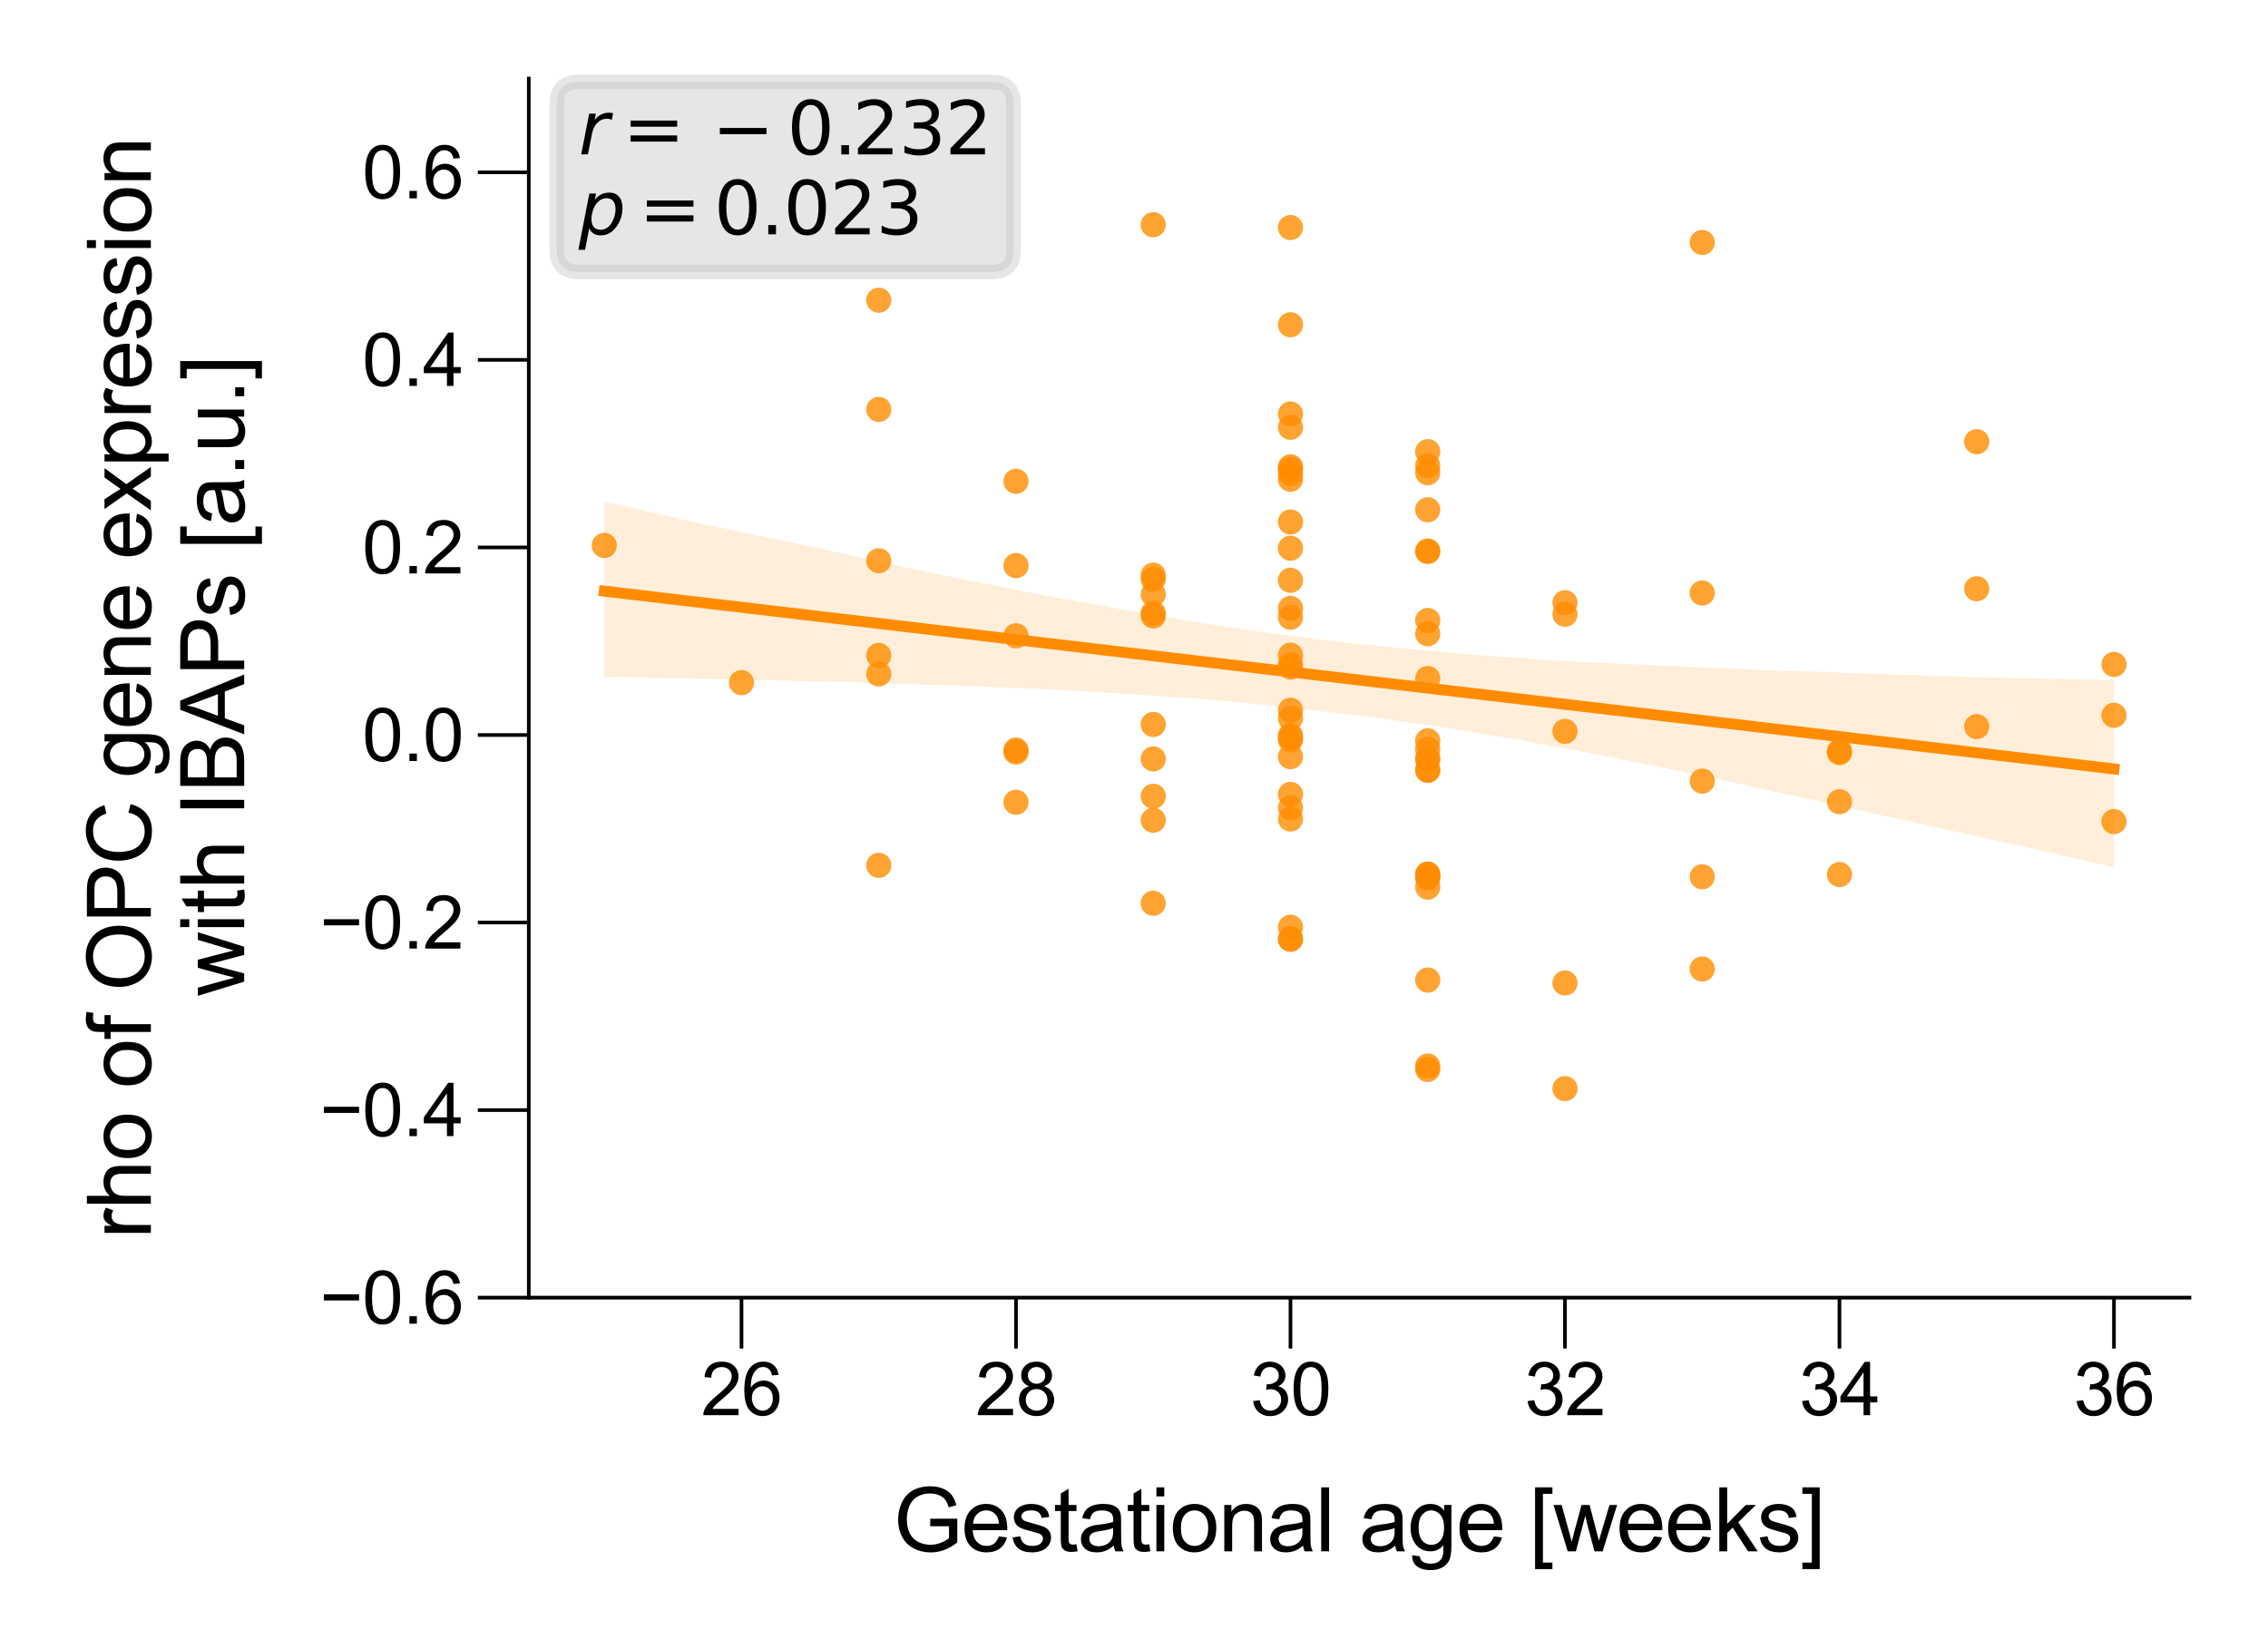 <?xml version="1.0" encoding="utf-8" standalone="no"?>
<!DOCTYPE svg PUBLIC "-//W3C//DTD SVG 1.1//EN"
  "http://www.w3.org/Graphics/SVG/1.1/DTD/svg11.dtd">
<svg xmlns:xlink="http://www.w3.org/1999/xlink" width="155.906pt" height="113.386pt" viewBox="0 0 155.906 113.386" xmlns="http://www.w3.org/2000/svg" version="1.1">
 <defs>
  <style type="text/css">*{stroke-linejoin: round; stroke-linecap: butt}</style>
 </defs>
 <g id="figure_1">
  <g id="patch_1">
   <path d="M 0 113.386 
L 155.906 113.386 
L 155.906 0 
L 0 0 
z
" style="fill: #ffffff"/>
  </g>
  <g id="axes_1">
   <g id="patch_2">
    <path d="M 36.349 89.218 
L 150.506 89.218 
L 150.506 5.4 
L 36.349 5.4 
z
" style="fill: #ffffff"/>
   </g>
   <g id="PathCollection_1">
    <defs>
     <path id="C0_0_22fd7b03ac" d="M 0 0.866 
C 0.23 0.866 0.45 0.775 0.612 0.612 
C 0.775 0.45 0.866 0.23 0.866 -0 
C 0.866 -0.23 0.775 -0.45 0.612 -0.612 
C 0.45 -0.775 0.23 -0.866 0 -0.866 
C -0.23 -0.866 -0.45 -0.775 -0.612 -0.612 
C -0.775 -0.45 -0.866 -0.23 -0.866 0 
C -0.866 0.23 -0.775 0.45 -0.612 0.612 
C -0.45 0.775 -0.23 0.866 0 0.866 
z
"/>
    </defs>
    <g clip-path="url(#p62286d01e5)">
     <use xlink:href="#C0_0_22fd7b03ac" x="88.71" y="50.72" style="fill: #ff8c00; fill-opacity: 0.8"/>
    </g>
    <g clip-path="url(#p62286d01e5)">
     <use xlink:href="#C0_0_22fd7b03ac" x="98.144" y="50.932" style="fill: #ff8c00; fill-opacity: 0.8"/>
    </g>
    <g clip-path="url(#p62286d01e5)">
     <use xlink:href="#C0_0_22fd7b03ac" x="98.144" y="73.528" style="fill: #ff8c00; fill-opacity: 0.8"/>
    </g>
    <g clip-path="url(#p62286d01e5)">
     <use xlink:href="#C0_0_22fd7b03ac" x="69.841" y="43.713" style="fill: #ff8c00; fill-opacity: 0.8"/>
    </g>
    <g clip-path="url(#p62286d01e5)">
     <use xlink:href="#C0_0_22fd7b03ac" x="98.144" y="37.913" style="fill: #ff8c00; fill-opacity: 0.8"/>
    </g>
    <g clip-path="url(#p62286d01e5)">
     <use xlink:href="#C0_0_22fd7b03ac" x="135.882" y="40.478" style="fill: #ff8c00; fill-opacity: 0.8"/>
    </g>
    <g clip-path="url(#p62286d01e5)">
     <use xlink:href="#C0_0_22fd7b03ac" x="98.144" y="52.951" style="fill: #ff8c00; fill-opacity: 0.8"/>
    </g>
    <g clip-path="url(#p62286d01e5)">
     <use xlink:href="#C0_0_22fd7b03ac" x="60.407" y="38.553" style="fill: #ff8c00; fill-opacity: 0.8"/>
    </g>
    <g clip-path="url(#p62286d01e5)">
     <use xlink:href="#C0_0_22fd7b03ac" x="88.71" y="42.438" style="fill: #ff8c00; fill-opacity: 0.8"/>
    </g>
    <g clip-path="url(#p62286d01e5)">
     <use xlink:href="#C0_0_22fd7b03ac" x="117.013" y="40.774" style="fill: #ff8c00; fill-opacity: 0.8"/>
    </g>
    <g clip-path="url(#p62286d01e5)">
     <use xlink:href="#C0_0_22fd7b03ac" x="50.972" y="46.934" style="fill: #ff8c00; fill-opacity: 0.8"/>
    </g>
    <g clip-path="url(#p62286d01e5)">
     <use xlink:href="#C0_0_22fd7b03ac" x="88.71" y="37.691" style="fill: #ff8c00; fill-opacity: 0.8"/>
    </g>
    <g clip-path="url(#p62286d01e5)">
     <use xlink:href="#C0_0_22fd7b03ac" x="88.71" y="55.541" style="fill: #ff8c00; fill-opacity: 0.8"/>
    </g>
    <g clip-path="url(#p62286d01e5)">
     <use xlink:href="#C0_0_22fd7b03ac" x="88.71" y="45.048" style="fill: #ff8c00; fill-opacity: 0.8"/>
    </g>
    <g clip-path="url(#p62286d01e5)">
     <use xlink:href="#C0_0_22fd7b03ac" x="79.276" y="42.354" style="fill: #ff8c00; fill-opacity: 0.8"/>
    </g>
    <g clip-path="url(#p62286d01e5)">
     <use xlink:href="#C0_0_22fd7b03ac" x="98.144" y="52.153" style="fill: #ff8c00; fill-opacity: 0.8"/>
    </g>
    <g clip-path="url(#p62286d01e5)">
     <use xlink:href="#C0_0_22fd7b03ac" x="79.276" y="62.104" style="fill: #ff8c00; fill-opacity: 0.8"/>
    </g>
    <g clip-path="url(#p62286d01e5)">
     <use xlink:href="#C0_0_22fd7b03ac" x="79.276" y="40.867" style="fill: #ff8c00; fill-opacity: 0.8"/>
    </g>
    <g clip-path="url(#p62286d01e5)">
     <use xlink:href="#C0_0_22fd7b03ac" x="88.71" y="28.464" style="fill: #ff8c00; fill-opacity: 0.8"/>
    </g>
    <g clip-path="url(#p62286d01e5)">
     <use xlink:href="#C0_0_22fd7b03ac" x="79.276" y="39.543" style="fill: #ff8c00; fill-opacity: 0.8"/>
    </g>
    <g clip-path="url(#p62286d01e5)">
     <use xlink:href="#C0_0_22fd7b03ac" x="60.407" y="45.062" style="fill: #ff8c00; fill-opacity: 0.8"/>
    </g>
    <g clip-path="url(#p62286d01e5)">
     <use xlink:href="#C0_0_22fd7b03ac" x="69.841" y="33.092" style="fill: #ff8c00; fill-opacity: 0.8"/>
    </g>
    <g clip-path="url(#p62286d01e5)">
     <use xlink:href="#C0_0_22fd7b03ac" x="98.144" y="60.09" style="fill: #ff8c00; fill-opacity: 0.8"/>
    </g>
    <g clip-path="url(#p62286d01e5)">
     <use xlink:href="#C0_0_22fd7b03ac" x="98.144" y="67.383" style="fill: #ff8c00; fill-opacity: 0.8"/>
    </g>
    <g clip-path="url(#p62286d01e5)">
     <use xlink:href="#C0_0_22fd7b03ac" x="41.538" y="37.499" style="fill: #ff8c00; fill-opacity: 0.8"/>
    </g>
    <g clip-path="url(#p62286d01e5)">
     <use xlink:href="#C0_0_22fd7b03ac" x="88.71" y="32.255" style="fill: #ff8c00; fill-opacity: 0.8"/>
    </g>
    <g clip-path="url(#p62286d01e5)">
     <use xlink:href="#C0_0_22fd7b03ac" x="88.71" y="41.827" style="fill: #ff8c00; fill-opacity: 0.8"/>
    </g>
    <g clip-path="url(#p62286d01e5)">
     <use xlink:href="#C0_0_22fd7b03ac" x="117.013" y="60.282" style="fill: #ff8c00; fill-opacity: 0.8"/>
    </g>
    <g clip-path="url(#p62286d01e5)">
     <use xlink:href="#C0_0_22fd7b03ac" x="88.71" y="45.865" style="fill: #ff8c00; fill-opacity: 0.8"/>
    </g>
    <g clip-path="url(#p62286d01e5)">
     <use xlink:href="#C0_0_22fd7b03ac" x="88.71" y="15.642" style="fill: #ff8c00; fill-opacity: 0.8"/>
    </g>
    <g clip-path="url(#p62286d01e5)">
     <use xlink:href="#C0_0_22fd7b03ac" x="88.71" y="64.586" style="fill: #ff8c00; fill-opacity: 0.8"/>
    </g>
    <g clip-path="url(#p62286d01e5)">
     <use xlink:href="#C0_0_22fd7b03ac" x="88.71" y="63.749" style="fill: #ff8c00; fill-opacity: 0.8"/>
    </g>
    <g clip-path="url(#p62286d01e5)">
     <use xlink:href="#C0_0_22fd7b03ac" x="145.317" y="45.683" style="fill: #ff8c00; fill-opacity: 0.8"/>
    </g>
    <g clip-path="url(#p62286d01e5)">
     <use xlink:href="#C0_0_22fd7b03ac" x="126.448" y="51.651" style="fill: #ff8c00; fill-opacity: 0.8"/>
    </g>
    <g clip-path="url(#p62286d01e5)">
     <use xlink:href="#C0_0_22fd7b03ac" x="98.144" y="43.575" style="fill: #ff8c00; fill-opacity: 0.8"/>
    </g>
    <g clip-path="url(#p62286d01e5)">
     <use xlink:href="#C0_0_22fd7b03ac" x="88.71" y="56.309" style="fill: #ff8c00; fill-opacity: 0.8"/>
    </g>
    <g clip-path="url(#p62286d01e5)">
     <use xlink:href="#C0_0_22fd7b03ac" x="69.841" y="38.888" style="fill: #ff8c00; fill-opacity: 0.8"/>
    </g>
    <g clip-path="url(#p62286d01e5)">
     <use xlink:href="#C0_0_22fd7b03ac" x="126.448" y="60.13" style="fill: #ff8c00; fill-opacity: 0.8"/>
    </g>
    <g clip-path="url(#p62286d01e5)">
     <use xlink:href="#C0_0_22fd7b03ac" x="79.276" y="42.147" style="fill: #ff8c00; fill-opacity: 0.8"/>
    </g>
    <g clip-path="url(#p62286d01e5)">
     <use xlink:href="#C0_0_22fd7b03ac" x="69.841" y="51.71" style="fill: #ff8c00; fill-opacity: 0.8"/>
    </g>
    <g clip-path="url(#p62286d01e5)">
     <use xlink:href="#C0_0_22fd7b03ac" x="60.407" y="59.495" style="fill: #ff8c00; fill-opacity: 0.8"/>
    </g>
    <g clip-path="url(#p62286d01e5)">
     <use xlink:href="#C0_0_22fd7b03ac" x="98.144" y="35.047" style="fill: #ff8c00; fill-opacity: 0.8"/>
    </g>
    <g clip-path="url(#p62286d01e5)">
     <use xlink:href="#C0_0_22fd7b03ac" x="79.276" y="39.833" style="fill: #ff8c00; fill-opacity: 0.8"/>
    </g>
    <g clip-path="url(#p62286d01e5)">
     <use xlink:href="#C0_0_22fd7b03ac" x="135.882" y="49.957" style="fill: #ff8c00; fill-opacity: 0.8"/>
    </g>
    <g clip-path="url(#p62286d01e5)">
     <use xlink:href="#C0_0_22fd7b03ac" x="98.144" y="60.282" style="fill: #ff8c00; fill-opacity: 0.8"/>
    </g>
    <g clip-path="url(#p62286d01e5)">
     <use xlink:href="#C0_0_22fd7b03ac" x="79.276" y="15.45" style="fill: #ff8c00; fill-opacity: 0.8"/>
    </g>
    <g clip-path="url(#p62286d01e5)">
     <use xlink:href="#C0_0_22fd7b03ac" x="135.882" y="30.369" style="fill: #ff8c00; fill-opacity: 0.8"/>
    </g>
    <g clip-path="url(#p62286d01e5)">
     <use xlink:href="#C0_0_22fd7b03ac" x="88.71" y="50.558" style="fill: #ff8c00; fill-opacity: 0.8"/>
    </g>
    <g clip-path="url(#p62286d01e5)">
     <use xlink:href="#C0_0_22fd7b03ac" x="88.71" y="48.829" style="fill: #ff8c00; fill-opacity: 0.8"/>
    </g>
    <g clip-path="url(#p62286d01e5)">
     <use xlink:href="#C0_0_22fd7b03ac" x="88.71" y="64.542" style="fill: #ff8c00; fill-opacity: 0.8"/>
    </g>
    <g clip-path="url(#p62286d01e5)">
     <use xlink:href="#C0_0_22fd7b03ac" x="117.013" y="66.624" style="fill: #ff8c00; fill-opacity: 0.8"/>
    </g>
    <g clip-path="url(#p62286d01e5)">
     <use xlink:href="#C0_0_22fd7b03ac" x="88.71" y="29.375" style="fill: #ff8c00; fill-opacity: 0.8"/>
    </g>
    <g clip-path="url(#p62286d01e5)">
     <use xlink:href="#C0_0_22fd7b03ac" x="60.407" y="20.64" style="fill: #ff8c00; fill-opacity: 0.8"/>
    </g>
    <g clip-path="url(#p62286d01e5)">
     <use xlink:href="#C0_0_22fd7b03ac" x="88.71" y="52.025" style="fill: #ff8c00; fill-opacity: 0.8"/>
    </g>
    <g clip-path="url(#p62286d01e5)">
     <use xlink:href="#C0_0_22fd7b03ac" x="107.579" y="41.438" style="fill: #ff8c00; fill-opacity: 0.8"/>
    </g>
    <g clip-path="url(#p62286d01e5)">
     <use xlink:href="#C0_0_22fd7b03ac" x="88.71" y="32.954" style="fill: #ff8c00; fill-opacity: 0.8"/>
    </g>
    <g clip-path="url(#p62286d01e5)">
     <use xlink:href="#C0_0_22fd7b03ac" x="98.144" y="51.513" style="fill: #ff8c00; fill-opacity: 0.8"/>
    </g>
    <g clip-path="url(#p62286d01e5)">
     <use xlink:href="#C0_0_22fd7b03ac" x="88.71" y="32.551" style="fill: #ff8c00; fill-opacity: 0.8"/>
    </g>
    <g clip-path="url(#p62286d01e5)">
     <use xlink:href="#C0_0_22fd7b03ac" x="98.144" y="37.888" style="fill: #ff8c00; fill-opacity: 0.8"/>
    </g>
    <g clip-path="url(#p62286d01e5)">
     <use xlink:href="#C0_0_22fd7b03ac" x="88.71" y="49.381" style="fill: #ff8c00; fill-opacity: 0.8"/>
    </g>
    <g clip-path="url(#p62286d01e5)">
     <use xlink:href="#C0_0_22fd7b03ac" x="98.144" y="46.648" style="fill: #ff8c00; fill-opacity: 0.8"/>
    </g>
    <g clip-path="url(#p62286d01e5)">
     <use xlink:href="#C0_0_22fd7b03ac" x="98.144" y="31.054" style="fill: #ff8c00; fill-opacity: 0.8"/>
    </g>
    <g clip-path="url(#p62286d01e5)">
     <use xlink:href="#C0_0_22fd7b03ac" x="79.276" y="56.392" style="fill: #ff8c00; fill-opacity: 0.8"/>
    </g>
    <g clip-path="url(#p62286d01e5)">
     <use xlink:href="#C0_0_22fd7b03ac" x="88.71" y="54.615" style="fill: #ff8c00; fill-opacity: 0.8"/>
    </g>
    <g clip-path="url(#p62286d01e5)">
     <use xlink:href="#C0_0_22fd7b03ac" x="88.71" y="50.873" style="fill: #ff8c00; fill-opacity: 0.8"/>
    </g>
    <g clip-path="url(#p62286d01e5)">
     <use xlink:href="#C0_0_22fd7b03ac" x="69.841" y="51.567" style="fill: #ff8c00; fill-opacity: 0.8"/>
    </g>
    <g clip-path="url(#p62286d01e5)">
     <use xlink:href="#C0_0_22fd7b03ac" x="98.144" y="52.227" style="fill: #ff8c00; fill-opacity: 0.8"/>
    </g>
    <g clip-path="url(#p62286d01e5)">
     <use xlink:href="#C0_0_22fd7b03ac" x="88.71" y="39.897" style="fill: #ff8c00; fill-opacity: 0.8"/>
    </g>
    <g clip-path="url(#p62286d01e5)">
     <use xlink:href="#C0_0_22fd7b03ac" x="98.144" y="42.66" style="fill: #ff8c00; fill-opacity: 0.8"/>
    </g>
    <g clip-path="url(#p62286d01e5)">
     <use xlink:href="#C0_0_22fd7b03ac" x="145.317" y="56.486" style="fill: #ff8c00; fill-opacity: 0.8"/>
    </g>
    <g clip-path="url(#p62286d01e5)">
     <use xlink:href="#C0_0_22fd7b03ac" x="126.448" y="55.122" style="fill: #ff8c00; fill-opacity: 0.8"/>
    </g>
    <g clip-path="url(#p62286d01e5)">
     <use xlink:href="#C0_0_22fd7b03ac" x="60.407" y="46.338" style="fill: #ff8c00; fill-opacity: 0.8"/>
    </g>
    <g clip-path="url(#p62286d01e5)">
     <use xlink:href="#C0_0_22fd7b03ac" x="145.317" y="49.179" style="fill: #ff8c00; fill-opacity: 0.8"/>
    </g>
    <g clip-path="url(#p62286d01e5)">
     <use xlink:href="#C0_0_22fd7b03ac" x="79.276" y="54.743" style="fill: #ff8c00; fill-opacity: 0.8"/>
    </g>
    <g clip-path="url(#p62286d01e5)">
     <use xlink:href="#C0_0_22fd7b03ac" x="88.71" y="35.889" style="fill: #ff8c00; fill-opacity: 0.8"/>
    </g>
    <g clip-path="url(#p62286d01e5)">
     <use xlink:href="#C0_0_22fd7b03ac" x="126.448" y="51.744" style="fill: #ff8c00; fill-opacity: 0.8"/>
    </g>
    <g clip-path="url(#p62286d01e5)">
     <use xlink:href="#C0_0_22fd7b03ac" x="60.407" y="28.149" style="fill: #ff8c00; fill-opacity: 0.8"/>
    </g>
    <g clip-path="url(#p62286d01e5)">
     <use xlink:href="#C0_0_22fd7b03ac" x="88.71" y="45.698" style="fill: #ff8c00; fill-opacity: 0.8"/>
    </g>
    <g clip-path="url(#p62286d01e5)">
     <use xlink:href="#C0_0_22fd7b03ac" x="69.841" y="55.157" style="fill: #ff8c00; fill-opacity: 0.8"/>
    </g>
    <g clip-path="url(#p62286d01e5)">
     <use xlink:href="#C0_0_22fd7b03ac" x="98.144" y="52.965" style="fill: #ff8c00; fill-opacity: 0.8"/>
    </g>
    <g clip-path="url(#p62286d01e5)">
     <use xlink:href="#C0_0_22fd7b03ac" x="88.71" y="32.093" style="fill: #ff8c00; fill-opacity: 0.8"/>
    </g>
    <g clip-path="url(#p62286d01e5)">
     <use xlink:href="#C0_0_22fd7b03ac" x="117.013" y="53.704" style="fill: #ff8c00; fill-opacity: 0.8"/>
    </g>
    <g clip-path="url(#p62286d01e5)">
     <use xlink:href="#C0_0_22fd7b03ac" x="79.276" y="49.809" style="fill: #ff8c00; fill-opacity: 0.8"/>
    </g>
    <g clip-path="url(#p62286d01e5)">
     <use xlink:href="#C0_0_22fd7b03ac" x="79.276" y="52.178" style="fill: #ff8c00; fill-opacity: 0.8"/>
    </g>
    <g clip-path="url(#p62286d01e5)">
     <use xlink:href="#C0_0_22fd7b03ac" x="107.579" y="42.231" style="fill: #ff8c00; fill-opacity: 0.8"/>
    </g>
    <g clip-path="url(#p62286d01e5)">
     <use xlink:href="#C0_0_22fd7b03ac" x="98.144" y="32.009" style="fill: #ff8c00; fill-opacity: 0.8"/>
    </g>
    <g clip-path="url(#p62286d01e5)">
     <use xlink:href="#C0_0_22fd7b03ac" x="98.144" y="32.501" style="fill: #ff8c00; fill-opacity: 0.8"/>
    </g>
    <g clip-path="url(#p62286d01e5)">
     <use xlink:href="#C0_0_22fd7b03ac" x="98.144" y="73.292" style="fill: #ff8c00; fill-opacity: 0.8"/>
    </g>
    <g clip-path="url(#p62286d01e5)">
     <use xlink:href="#C0_0_22fd7b03ac" x="88.71" y="22.328" style="fill: #ff8c00; fill-opacity: 0.8"/>
    </g>
    <g clip-path="url(#p62286d01e5)">
     <use xlink:href="#C0_0_22fd7b03ac" x="107.579" y="50.282" style="fill: #ff8c00; fill-opacity: 0.8"/>
    </g>
    <g clip-path="url(#p62286d01e5)">
     <use xlink:href="#C0_0_22fd7b03ac" x="98.144" y="60.115" style="fill: #ff8c00; fill-opacity: 0.8"/>
    </g>
    <g clip-path="url(#p62286d01e5)">
     <use xlink:href="#C0_0_22fd7b03ac" x="107.579" y="74.847" style="fill: #ff8c00; fill-opacity: 0.8"/>
    </g>
    <g clip-path="url(#p62286d01e5)">
     <use xlink:href="#C0_0_22fd7b03ac" x="98.144" y="60.366" style="fill: #ff8c00; fill-opacity: 0.8"/>
    </g>
    <g clip-path="url(#p62286d01e5)">
     <use xlink:href="#C0_0_22fd7b03ac" x="98.144" y="60.996" style="fill: #ff8c00; fill-opacity: 0.8"/>
    </g>
    <g clip-path="url(#p62286d01e5)">
     <use xlink:href="#C0_0_22fd7b03ac" x="107.579" y="67.585" style="fill: #ff8c00; fill-opacity: 0.8"/>
    </g>
    <g clip-path="url(#p62286d01e5)">
     <use xlink:href="#C0_0_22fd7b03ac" x="117.013" y="16.671" style="fill: #ff8c00; fill-opacity: 0.8"/>
    </g>
   </g>
   <g id="PolyCollection_1">
    <path d="M 41.538 34.515 
L 41.538 46.539 
L 42.586 46.564 
L 43.634 46.578 
L 44.683 46.596 
L 45.731 46.636 
L 46.779 46.648 
L 47.828 46.669 
L 48.876 46.688 
L 49.924 46.708 
L 50.972 46.727 
L 52.021 46.748 
L 53.069 46.77 
L 54.117 46.809 
L 55.165 46.835 
L 56.214 46.845 
L 57.262 46.863 
L 58.31 46.889 
L 59.359 46.93 
L 60.407 46.972 
L 61.455 46.994 
L 62.503 47.025 
L 63.552 47.075 
L 64.6 47.109 
L 65.648 47.137 
L 66.696 47.176 
L 67.745 47.218 
L 68.793 47.267 
L 69.841 47.299 
L 70.889 47.345 
L 71.938 47.383 
L 72.986 47.452 
L 74.034 47.5 
L 75.083 47.562 
L 76.131 47.622 
L 77.179 47.694 
L 78.227 47.762 
L 79.276 47.841 
L 80.324 47.901 
L 81.372 47.963 
L 82.42 48.046 
L 83.469 48.145 
L 84.517 48.226 
L 85.565 48.316 
L 86.614 48.436 
L 87.662 48.548 
L 88.71 48.664 
L 89.758 48.769 
L 90.807 48.901 
L 91.855 49.028 
L 92.903 49.133 
L 93.951 49.243 
L 95 49.4 
L 96.048 49.558 
L 97.096 49.695 
L 98.144 49.834 
L 99.193 50.008 
L 100.241 50.169 
L 101.289 50.348 
L 102.338 50.531 
L 103.386 50.703 
L 104.434 50.872 
L 105.482 51.071 
L 106.531 51.264 
L 107.579 51.454 
L 108.627 51.652 
L 109.675 51.855 
L 110.724 52.051 
L 111.772 52.271 
L 112.82 52.481 
L 113.869 52.691 
L 114.917 52.904 
L 115.965 53.119 
L 117.013 53.329 
L 118.062 53.565 
L 119.11 53.787 
L 120.158 54.013 
L 121.206 54.257 
L 122.255 54.486 
L 123.303 54.718 
L 124.351 54.933 
L 125.399 55.162 
L 126.448 55.383 
L 127.496 55.642 
L 128.544 55.876 
L 129.593 56.115 
L 130.641 56.333 
L 131.689 56.567 
L 132.737 56.817 
L 133.786 57.041 
L 134.834 57.27 
L 135.882 57.491 
L 136.93 57.723 
L 137.979 57.967 
L 139.027 58.173 
L 140.075 58.423 
L 141.124 58.666 
L 142.172 58.921 
L 143.22 59.155 
L 144.268 59.388 
L 145.317 59.63 
L 145.317 46.756 
L 145.317 46.756 
L 144.268 46.734 
L 143.22 46.719 
L 142.172 46.695 
L 141.124 46.673 
L 140.075 46.642 
L 139.027 46.616 
L 137.979 46.6 
L 136.93 46.571 
L 135.882 46.561 
L 134.834 46.53 
L 133.786 46.486 
L 132.737 46.456 
L 131.689 46.412 
L 130.641 46.379 
L 129.593 46.355 
L 128.544 46.31 
L 127.496 46.28 
L 126.448 46.24 
L 125.399 46.19 
L 124.351 46.159 
L 123.303 46.136 
L 122.255 46.109 
L 121.206 46.066 
L 120.158 46.02 
L 119.11 45.969 
L 118.062 45.94 
L 117.013 45.88 
L 115.965 45.83 
L 114.917 45.781 
L 113.869 45.745 
L 112.82 45.695 
L 111.772 45.647 
L 110.724 45.595 
L 109.675 45.545 
L 108.627 45.501 
L 107.579 45.447 
L 106.531 45.406 
L 105.482 45.315 
L 104.434 45.232 
L 103.386 45.156 
L 102.338 45.097 
L 101.289 45.009 
L 100.241 44.928 
L 99.193 44.84 
L 98.144 44.726 
L 97.096 44.636 
L 96.048 44.54 
L 95 44.438 
L 93.951 44.329 
L 92.903 44.222 
L 91.855 44.102 
L 90.807 43.969 
L 89.758 43.842 
L 88.71 43.713 
L 87.662 43.58 
L 86.614 43.437 
L 85.565 43.296 
L 84.517 43.141 
L 83.469 42.974 
L 82.42 42.802 
L 81.372 42.639 
L 80.324 42.451 
L 79.276 42.264 
L 78.227 42.096 
L 77.179 41.908 
L 76.131 41.714 
L 75.083 41.523 
L 74.034 41.337 
L 72.986 41.148 
L 71.938 40.953 
L 70.889 40.756 
L 69.841 40.538 
L 68.793 40.331 
L 67.745 40.124 
L 66.696 39.935 
L 65.648 39.708 
L 64.6 39.495 
L 63.552 39.272 
L 62.503 39.068 
L 61.455 38.843 
L 60.407 38.622 
L 59.359 38.37 
L 58.31 38.131 
L 57.262 37.907 
L 56.214 37.683 
L 55.165 37.452 
L 54.117 37.238 
L 53.069 37.029 
L 52.021 36.809 
L 50.972 36.573 
L 49.924 36.352 
L 48.876 36.141 
L 47.828 35.928 
L 46.779 35.685 
L 45.731 35.458 
L 44.683 35.202 
L 43.634 34.949 
L 42.586 34.732 
L 41.538 34.515 
z
" clip-path="url(#p62286d01e5)" style="fill: #ff8c00; fill-opacity: 0.15"/>
   </g>
   <g id="matplotlib.axis_1">
    <g id="xtick_1">
     <g id="line2d_1">
      <defs>
       <path id="m1df04b2e4d" d="M 0 0 
L 0 3.5 
" style="stroke: #000000; stroke-width: 0.25"/>
      </defs>
      <g>
       <use xlink:href="#m1df04b2e4d" x="50.972" y="89.218" style="stroke: #000000; stroke-width: 0.25"/>
      </g>
     </g>
     <g id="text_1">
      <!-- 26 -->
      <g transform="translate(48.192 97.297) scale(0.05 -0.05)">
       <defs>
        <path id="ArialMT-32" d="M 3222 541 
L 3222 0 
L 194 0 
Q 188 203 259 391 
Q 375 700 629 1000 
Q 884 1300 1366 1694 
Q 2113 2306 2375 2664 
Q 2638 3022 2638 3341 
Q 2638 3675 2398 3904 
Q 2159 4134 1775 4134 
Q 1369 4134 1125 3890 
Q 881 3647 878 3216 
L 300 3275 
Q 359 3922 746 4261 
Q 1134 4600 1788 4600 
Q 2447 4600 2831 4234 
Q 3216 3869 3216 3328 
Q 3216 3053 3103 2787 
Q 2991 2522 2730 2228 
Q 2469 1934 1863 1422 
Q 1356 997 1212 845 
Q 1069 694 975 541 
L 3222 541 
z
" transform="scale(0.016)"/>
        <path id="ArialMT-36" d="M 3184 3459 
L 2625 3416 
Q 2550 3747 2413 3897 
Q 2184 4138 1850 4138 
Q 1581 4138 1378 3988 
Q 1113 3794 959 3422 
Q 806 3050 800 2363 
Q 1003 2672 1297 2822 
Q 1591 2972 1913 2972 
Q 2475 2972 2870 2558 
Q 3266 2144 3266 1488 
Q 3266 1056 3080 686 
Q 2894 316 2569 119 
Q 2244 -78 1831 -78 
Q 1128 -78 684 439 
Q 241 956 241 2144 
Q 241 3472 731 4075 
Q 1159 4600 1884 4600 
Q 2425 4600 2770 4297 
Q 3116 3994 3184 3459 
z
M 888 1484 
Q 888 1194 1011 928 
Q 1134 663 1356 523 
Q 1578 384 1822 384 
Q 2178 384 2434 671 
Q 2691 959 2691 1453 
Q 2691 1928 2437 2201 
Q 2184 2475 1800 2475 
Q 1419 2475 1153 2201 
Q 888 1928 888 1484 
z
" transform="scale(0.016)"/>
       </defs>
       <use xlink:href="#ArialMT-32"/>
       <use xlink:href="#ArialMT-36" x="55.615"/>
      </g>
     </g>
    </g>
    <g id="xtick_2">
     <g id="line2d_2">
      <g>
       <use xlink:href="#m1df04b2e4d" x="69.841" y="89.218" style="stroke: #000000; stroke-width: 0.25"/>
      </g>
     </g>
     <g id="text_2">
      <!-- 28 -->
      <g transform="translate(67.061 97.297) scale(0.05 -0.05)">
       <defs>
        <path id="ArialMT-38" d="M 1131 2484 
Q 781 2613 612 2850 
Q 444 3088 444 3419 
Q 444 3919 803 4259 
Q 1163 4600 1759 4600 
Q 2359 4600 2725 4251 
Q 3091 3903 3091 3403 
Q 3091 3084 2923 2848 
Q 2756 2613 2416 2484 
Q 2838 2347 3058 2040 
Q 3278 1734 3278 1309 
Q 3278 722 2862 322 
Q 2447 -78 1769 -78 
Q 1091 -78 675 323 
Q 259 725 259 1325 
Q 259 1772 486 2073 
Q 713 2375 1131 2484 
z
M 1019 3438 
Q 1019 3113 1228 2906 
Q 1438 2700 1772 2700 
Q 2097 2700 2305 2904 
Q 2513 3109 2513 3406 
Q 2513 3716 2298 3927 
Q 2084 4138 1766 4138 
Q 1444 4138 1231 3931 
Q 1019 3725 1019 3438 
z
M 838 1322 
Q 838 1081 952 856 
Q 1066 631 1291 507 
Q 1516 384 1775 384 
Q 2178 384 2440 643 
Q 2703 903 2703 1303 
Q 2703 1709 2433 1975 
Q 2163 2241 1756 2241 
Q 1359 2241 1098 1978 
Q 838 1716 838 1322 
z
" transform="scale(0.016)"/>
       </defs>
       <use xlink:href="#ArialMT-32"/>
       <use xlink:href="#ArialMT-38" x="55.615"/>
      </g>
     </g>
    </g>
    <g id="xtick_3">
     <g id="line2d_3">
      <g>
       <use xlink:href="#m1df04b2e4d" x="88.71" y="89.218" style="stroke: #000000; stroke-width: 0.25"/>
      </g>
     </g>
     <g id="text_3">
      <!-- 30 -->
      <g transform="translate(85.93 97.297) scale(0.05 -0.05)">
       <defs>
        <path id="ArialMT-33" d="M 269 1209 
L 831 1284 
Q 928 806 1161 595 
Q 1394 384 1728 384 
Q 2125 384 2398 659 
Q 2672 934 2672 1341 
Q 2672 1728 2419 1979 
Q 2166 2231 1775 2231 
Q 1616 2231 1378 2169 
L 1441 2663 
Q 1497 2656 1531 2656 
Q 1891 2656 2178 2843 
Q 2466 3031 2466 3422 
Q 2466 3731 2256 3934 
Q 2047 4138 1716 4138 
Q 1388 4138 1169 3931 
Q 950 3725 888 3313 
L 325 3413 
Q 428 3978 793 4289 
Q 1159 4600 1703 4600 
Q 2078 4600 2393 4439 
Q 2709 4278 2876 4000 
Q 3044 3722 3044 3409 
Q 3044 3113 2884 2869 
Q 2725 2625 2413 2481 
Q 2819 2388 3044 2092 
Q 3269 1797 3269 1353 
Q 3269 753 2831 336 
Q 2394 -81 1725 -81 
Q 1122 -81 723 278 
Q 325 638 269 1209 
z
" transform="scale(0.016)"/>
        <path id="ArialMT-30" d="M 266 2259 
Q 266 3072 433 3567 
Q 600 4063 929 4331 
Q 1259 4600 1759 4600 
Q 2128 4600 2406 4451 
Q 2684 4303 2865 4023 
Q 3047 3744 3150 3342 
Q 3253 2941 3253 2259 
Q 3253 1453 3087 958 
Q 2922 463 2592 192 
Q 2263 -78 1759 -78 
Q 1097 -78 719 397 
Q 266 969 266 2259 
z
M 844 2259 
Q 844 1131 1108 757 
Q 1372 384 1759 384 
Q 2147 384 2411 759 
Q 2675 1134 2675 2259 
Q 2675 3391 2411 3762 
Q 2147 4134 1753 4134 
Q 1366 4134 1134 3806 
Q 844 3388 844 2259 
z
" transform="scale(0.016)"/>
       </defs>
       <use xlink:href="#ArialMT-33"/>
       <use xlink:href="#ArialMT-30" x="55.615"/>
      </g>
     </g>
    </g>
    <g id="xtick_4">
     <g id="line2d_4">
      <g>
       <use xlink:href="#m1df04b2e4d" x="107.579" y="89.218" style="stroke: #000000; stroke-width: 0.25"/>
      </g>
     </g>
     <g id="text_4">
      <!-- 32 -->
      <g transform="translate(104.798 97.297) scale(0.05 -0.05)">
       <use xlink:href="#ArialMT-33"/>
       <use xlink:href="#ArialMT-32" x="55.615"/>
      </g>
     </g>
    </g>
    <g id="xtick_5">
     <g id="line2d_5">
      <g>
       <use xlink:href="#m1df04b2e4d" x="126.448" y="89.218" style="stroke: #000000; stroke-width: 0.25"/>
      </g>
     </g>
     <g id="text_5">
      <!-- 34 -->
      <g transform="translate(123.667 97.297) scale(0.05 -0.05)">
       <defs>
        <path id="ArialMT-34" d="M 2069 0 
L 2069 1097 
L 81 1097 
L 81 1613 
L 2172 4581 
L 2631 4581 
L 2631 1613 
L 3250 1613 
L 3250 1097 
L 2631 1097 
L 2631 0 
L 2069 0 
z
M 2069 1613 
L 2069 3678 
L 634 1613 
L 2069 1613 
z
" transform="scale(0.016)"/>
       </defs>
       <use xlink:href="#ArialMT-33"/>
       <use xlink:href="#ArialMT-34" x="55.615"/>
      </g>
     </g>
    </g>
    <g id="xtick_6">
     <g id="line2d_6">
      <g>
       <use xlink:href="#m1df04b2e4d" x="145.317" y="89.218" style="stroke: #000000; stroke-width: 0.25"/>
      </g>
     </g>
     <g id="text_6">
      <!-- 36 -->
      <g transform="translate(142.536 97.297) scale(0.05 -0.05)">
       <use xlink:href="#ArialMT-33"/>
       <use xlink:href="#ArialMT-36" x="55.615"/>
      </g>
     </g>
    </g>
    <g id="text_7">
     <!-- Gestational age [weeks] -->
     <g transform="translate(61.411 106.659) scale(0.06 -0.06)">
      <defs>
       <path id="ArialMT-47" d="M 2638 1797 
L 2638 2334 
L 4578 2338 
L 4578 638 
Q 4131 281 3656 101 
Q 3181 -78 2681 -78 
Q 2006 -78 1454 211 
Q 903 500 622 1047 
Q 341 1594 341 2269 
Q 341 2938 620 3517 
Q 900 4097 1425 4378 
Q 1950 4659 2634 4659 
Q 3131 4659 3532 4498 
Q 3934 4338 4162 4050 
Q 4391 3763 4509 3300 
L 3963 3150 
Q 3859 3500 3706 3700 
Q 3553 3900 3268 4020 
Q 2984 4141 2638 4141 
Q 2222 4141 1919 4014 
Q 1616 3888 1430 3681 
Q 1244 3475 1141 3228 
Q 966 2803 966 2306 
Q 966 1694 1177 1281 
Q 1388 869 1791 669 
Q 2194 469 2647 469 
Q 3041 469 3416 620 
Q 3791 772 3984 944 
L 3984 1797 
L 2638 1797 
z
" transform="scale(0.016)"/>
       <path id="ArialMT-65" d="M 2694 1069 
L 3275 997 
Q 3138 488 2766 206 
Q 2394 -75 1816 -75 
Q 1088 -75 661 373 
Q 234 822 234 1631 
Q 234 2469 665 2931 
Q 1097 3394 1784 3394 
Q 2450 3394 2872 2941 
Q 3294 2488 3294 1666 
Q 3294 1616 3291 1516 
L 816 1516 
Q 847 969 1125 678 
Q 1403 388 1819 388 
Q 2128 388 2347 550 
Q 2566 713 2694 1069 
z
M 847 1978 
L 2700 1978 
Q 2663 2397 2488 2606 
Q 2219 2931 1791 2931 
Q 1403 2931 1139 2672 
Q 875 2413 847 1978 
z
" transform="scale(0.016)"/>
       <path id="ArialMT-73" d="M 197 991 
L 753 1078 
Q 800 744 1014 566 
Q 1228 388 1613 388 
Q 2000 388 2187 545 
Q 2375 703 2375 916 
Q 2375 1106 2209 1216 
Q 2094 1291 1634 1406 
Q 1016 1563 777 1677 
Q 538 1791 414 1992 
Q 291 2194 291 2438 
Q 291 2659 392 2848 
Q 494 3038 669 3163 
Q 800 3259 1026 3326 
Q 1253 3394 1513 3394 
Q 1903 3394 2198 3281 
Q 2494 3169 2634 2976 
Q 2775 2784 2828 2463 
L 2278 2388 
Q 2241 2644 2061 2787 
Q 1881 2931 1553 2931 
Q 1166 2931 1000 2803 
Q 834 2675 834 2503 
Q 834 2394 903 2306 
Q 972 2216 1119 2156 
Q 1203 2125 1616 2013 
Q 2213 1853 2448 1751 
Q 2684 1650 2818 1456 
Q 2953 1263 2953 975 
Q 2953 694 2789 445 
Q 2625 197 2315 61 
Q 2006 -75 1616 -75 
Q 969 -75 630 194 
Q 291 463 197 991 
z
" transform="scale(0.016)"/>
       <path id="ArialMT-74" d="M 1650 503 
L 1731 6 
Q 1494 -44 1306 -44 
Q 1000 -44 831 53 
Q 663 150 594 308 
Q 525 466 525 972 
L 525 2881 
L 113 2881 
L 113 3319 
L 525 3319 
L 525 4141 
L 1084 4478 
L 1084 3319 
L 1650 3319 
L 1650 2881 
L 1084 2881 
L 1084 941 
Q 1084 700 1114 631 
Q 1144 563 1211 522 
Q 1278 481 1403 481 
Q 1497 481 1650 503 
z
" transform="scale(0.016)"/>
       <path id="ArialMT-61" d="M 2588 409 
Q 2275 144 1986 34 
Q 1697 -75 1366 -75 
Q 819 -75 525 192 
Q 231 459 231 875 
Q 231 1119 342 1320 
Q 453 1522 633 1644 
Q 813 1766 1038 1828 
Q 1203 1872 1538 1913 
Q 2219 1994 2541 2106 
Q 2544 2222 2544 2253 
Q 2544 2597 2384 2738 
Q 2169 2928 1744 2928 
Q 1347 2928 1158 2789 
Q 969 2650 878 2297 
L 328 2372 
Q 403 2725 575 2942 
Q 747 3159 1072 3276 
Q 1397 3394 1825 3394 
Q 2250 3394 2515 3294 
Q 2781 3194 2906 3042 
Q 3031 2891 3081 2659 
Q 3109 2516 3109 2141 
L 3109 1391 
Q 3109 606 3145 398 
Q 3181 191 3288 0 
L 2700 0 
Q 2613 175 2588 409 
z
M 2541 1666 
Q 2234 1541 1622 1453 
Q 1275 1403 1131 1340 
Q 988 1278 909 1158 
Q 831 1038 831 891 
Q 831 666 1001 516 
Q 1172 366 1500 366 
Q 1825 366 2078 508 
Q 2331 650 2450 897 
Q 2541 1088 2541 1459 
L 2541 1666 
z
" transform="scale(0.016)"/>
       <path id="ArialMT-69" d="M 425 3934 
L 425 4581 
L 988 4581 
L 988 3934 
L 425 3934 
z
M 425 0 
L 425 3319 
L 988 3319 
L 988 0 
L 425 0 
z
" transform="scale(0.016)"/>
       <path id="ArialMT-6f" d="M 213 1659 
Q 213 2581 725 3025 
Q 1153 3394 1769 3394 
Q 2453 3394 2887 2945 
Q 3322 2497 3322 1706 
Q 3322 1066 3130 698 
Q 2938 331 2570 128 
Q 2203 -75 1769 -75 
Q 1072 -75 642 372 
Q 213 819 213 1659 
z
M 791 1659 
Q 791 1022 1069 705 
Q 1347 388 1769 388 
Q 2188 388 2466 706 
Q 2744 1025 2744 1678 
Q 2744 2294 2464 2611 
Q 2184 2928 1769 2928 
Q 1347 2928 1069 2612 
Q 791 2297 791 1659 
z
" transform="scale(0.016)"/>
       <path id="ArialMT-6e" d="M 422 0 
L 422 3319 
L 928 3319 
L 928 2847 
Q 1294 3394 1984 3394 
Q 2284 3394 2536 3286 
Q 2788 3178 2913 3003 
Q 3038 2828 3088 2588 
Q 3119 2431 3119 2041 
L 3119 0 
L 2556 0 
L 2556 2019 
Q 2556 2363 2490 2533 
Q 2425 2703 2258 2804 
Q 2091 2906 1866 2906 
Q 1506 2906 1245 2678 
Q 984 2450 984 1813 
L 984 0 
L 422 0 
z
" transform="scale(0.016)"/>
       <path id="ArialMT-6c" d="M 409 0 
L 409 4581 
L 972 4581 
L 972 0 
L 409 0 
z
" transform="scale(0.016)"/>
       <path id="ArialMT-20" transform="scale(0.016)"/>
       <path id="ArialMT-67" d="M 319 -275 
L 866 -356 
Q 900 -609 1056 -725 
Q 1266 -881 1628 -881 
Q 2019 -881 2231 -725 
Q 2444 -569 2519 -288 
Q 2563 -116 2559 434 
Q 2191 0 1641 0 
Q 956 0 581 494 
Q 206 988 206 1678 
Q 206 2153 378 2554 
Q 550 2956 876 3175 
Q 1203 3394 1644 3394 
Q 2231 3394 2613 2919 
L 2613 3319 
L 3131 3319 
L 3131 450 
Q 3131 -325 2973 -648 
Q 2816 -972 2473 -1159 
Q 2131 -1347 1631 -1347 
Q 1038 -1347 672 -1080 
Q 306 -813 319 -275 
z
M 784 1719 
Q 784 1066 1043 766 
Q 1303 466 1694 466 
Q 2081 466 2343 764 
Q 2606 1063 2606 1700 
Q 2606 2309 2336 2618 
Q 2066 2928 1684 2928 
Q 1309 2928 1046 2623 
Q 784 2319 784 1719 
z
" transform="scale(0.016)"/>
       <path id="ArialMT-5b" d="M 434 -1272 
L 434 4581 
L 1675 4581 
L 1675 4116 
L 997 4116 
L 997 -806 
L 1675 -806 
L 1675 -1272 
L 434 -1272 
z
" transform="scale(0.016)"/>
       <path id="ArialMT-77" d="M 1034 0 
L 19 3319 
L 600 3319 
L 1128 1403 
L 1325 691 
Q 1338 744 1497 1375 
L 2025 3319 
L 2603 3319 
L 3100 1394 
L 3266 759 
L 3456 1400 
L 4025 3319 
L 4572 3319 
L 3534 0 
L 2950 0 
L 2422 1988 
L 2294 2553 
L 1622 0 
L 1034 0 
z
" transform="scale(0.016)"/>
       <path id="ArialMT-6b" d="M 425 0 
L 425 4581 
L 988 4581 
L 988 1969 
L 2319 3319 
L 3047 3319 
L 1778 2088 
L 3175 0 
L 2481 0 
L 1384 1697 
L 988 1316 
L 988 0 
L 425 0 
z
" transform="scale(0.016)"/>
       <path id="ArialMT-5d" d="M 1363 -1272 
L 122 -1272 
L 122 -806 
L 800 -806 
L 800 4116 
L 122 4116 
L 122 4581 
L 1363 4581 
L 1363 -1272 
z
" transform="scale(0.016)"/>
      </defs>
      <use xlink:href="#ArialMT-47"/>
      <use xlink:href="#ArialMT-65" x="77.783"/>
      <use xlink:href="#ArialMT-73" x="133.398"/>
      <use xlink:href="#ArialMT-74" x="183.398"/>
      <use xlink:href="#ArialMT-61" x="211.182"/>
      <use xlink:href="#ArialMT-74" x="266.797"/>
      <use xlink:href="#ArialMT-69" x="294.58"/>
      <use xlink:href="#ArialMT-6f" x="316.797"/>
      <use xlink:href="#ArialMT-6e" x="372.412"/>
      <use xlink:href="#ArialMT-61" x="428.027"/>
      <use xlink:href="#ArialMT-6c" x="483.643"/>
      <use xlink:href="#ArialMT-20" x="505.859"/>
      <use xlink:href="#ArialMT-61" x="533.643"/>
      <use xlink:href="#ArialMT-67" x="589.258"/>
      <use xlink:href="#ArialMT-65" x="644.873"/>
      <use xlink:href="#ArialMT-20" x="700.488"/>
      <use xlink:href="#ArialMT-5b" x="728.271"/>
      <use xlink:href="#ArialMT-77" x="756.055"/>
      <use xlink:href="#ArialMT-65" x="828.271"/>
      <use xlink:href="#ArialMT-65" x="883.887"/>
      <use xlink:href="#ArialMT-6b" x="939.502"/>
      <use xlink:href="#ArialMT-73" x="989.502"/>
      <use xlink:href="#ArialMT-5d" x="1039.502"/>
     </g>
    </g>
   </g>
   <g id="matplotlib.axis_2">
    <g id="ytick_1">
     <g id="line2d_7">
      <defs>
       <path id="m7299c19e1a" d="M 0 0 
L -3.5 0 
" style="stroke: #000000; stroke-width: 0.25"/>
      </defs>
      <g>
       <use xlink:href="#m7299c19e1a" x="36.349" y="89.218" style="stroke: #000000; stroke-width: 0.25"/>
      </g>
     </g>
     <g id="text_8">
      <!-- −0.6 -->
      <g transform="translate(21.979 91.008) scale(0.05 -0.05)">
       <defs>
        <path id="ArialMT-2212" d="M 3381 1997 
L 356 1997 
L 356 2522 
L 3381 2522 
L 3381 1997 
z
" transform="scale(0.016)"/>
        <path id="ArialMT-2e" d="M 581 0 
L 581 641 
L 1222 641 
L 1222 0 
L 581 0 
z
" transform="scale(0.016)"/>
       </defs>
       <use xlink:href="#ArialMT-2212"/>
       <use xlink:href="#ArialMT-30" x="58.398"/>
       <use xlink:href="#ArialMT-2e" x="114.014"/>
       <use xlink:href="#ArialMT-36" x="141.797"/>
      </g>
     </g>
    </g>
    <g id="ytick_2">
     <g id="line2d_8">
      <g>
       <use xlink:href="#m7299c19e1a" x="36.349" y="76.323" style="stroke: #000000; stroke-width: 0.25"/>
      </g>
     </g>
     <g id="text_9">
      <!-- −0.4 -->
      <g transform="translate(21.979 78.113) scale(0.05 -0.05)">
       <use xlink:href="#ArialMT-2212"/>
       <use xlink:href="#ArialMT-30" x="58.398"/>
       <use xlink:href="#ArialMT-2e" x="114.014"/>
       <use xlink:href="#ArialMT-34" x="141.797"/>
      </g>
     </g>
    </g>
    <g id="ytick_3">
     <g id="line2d_9">
      <g>
       <use xlink:href="#m7299c19e1a" x="36.349" y="63.428" style="stroke: #000000; stroke-width: 0.25"/>
      </g>
     </g>
     <g id="text_10">
      <!-- −0.2 -->
      <g transform="translate(21.979 65.218) scale(0.05 -0.05)">
       <use xlink:href="#ArialMT-2212"/>
       <use xlink:href="#ArialMT-30" x="58.398"/>
       <use xlink:href="#ArialMT-2e" x="114.014"/>
       <use xlink:href="#ArialMT-32" x="141.797"/>
      </g>
     </g>
    </g>
    <g id="ytick_4">
     <g id="line2d_10">
      <g>
       <use xlink:href="#m7299c19e1a" x="36.349" y="50.533" style="stroke: #000000; stroke-width: 0.25"/>
      </g>
     </g>
     <g id="text_11">
      <!-- 0.0 -->
      <g transform="translate(24.899 52.322) scale(0.05 -0.05)">
       <use xlink:href="#ArialMT-30"/>
       <use xlink:href="#ArialMT-2e" x="55.615"/>
       <use xlink:href="#ArialMT-30" x="83.398"/>
      </g>
     </g>
    </g>
    <g id="ytick_5">
     <g id="line2d_11">
      <g>
       <use xlink:href="#m7299c19e1a" x="36.349" y="37.638" style="stroke: #000000; stroke-width: 0.25"/>
      </g>
     </g>
     <g id="text_12">
      <!-- 0.2 -->
      <g transform="translate(24.899 39.427) scale(0.05 -0.05)">
       <use xlink:href="#ArialMT-30"/>
       <use xlink:href="#ArialMT-2e" x="55.615"/>
       <use xlink:href="#ArialMT-32" x="83.398"/>
      </g>
     </g>
    </g>
    <g id="ytick_6">
     <g id="line2d_12">
      <g>
       <use xlink:href="#m7299c19e1a" x="36.349" y="24.743" style="stroke: #000000; stroke-width: 0.25"/>
      </g>
     </g>
     <g id="text_13">
      <!-- 0.4 -->
      <g transform="translate(24.899 26.532) scale(0.05 -0.05)">
       <use xlink:href="#ArialMT-30"/>
       <use xlink:href="#ArialMT-2e" x="55.615"/>
       <use xlink:href="#ArialMT-34" x="83.398"/>
      </g>
     </g>
    </g>
    <g id="ytick_7">
     <g id="line2d_13">
      <g>
       <use xlink:href="#m7299c19e1a" x="36.349" y="11.848" style="stroke: #000000; stroke-width: 0.25"/>
      </g>
     </g>
     <g id="text_14">
      <!-- 0.6 -->
      <g transform="translate(24.899 13.637) scale(0.05 -0.05)">
       <use xlink:href="#ArialMT-30"/>
       <use xlink:href="#ArialMT-2e" x="55.615"/>
       <use xlink:href="#ArialMT-36" x="83.398"/>
      </g>
     </g>
    </g>
    <g id="text_15">
     <!-- rho of OPC gene expression -->
     <g transform="translate(10.37 85.161) rotate(-90) scale(0.06 -0.06)">
      <defs>
       <path id="ArialMT-72" d="M 416 0 
L 416 3319 
L 922 3319 
L 922 2816 
Q 1116 3169 1280 3281 
Q 1444 3394 1641 3394 
Q 1925 3394 2219 3213 
L 2025 2691 
Q 1819 2813 1613 2813 
Q 1428 2813 1281 2702 
Q 1134 2591 1072 2394 
Q 978 2094 978 1738 
L 978 0 
L 416 0 
z
" transform="scale(0.016)"/>
       <path id="ArialMT-68" d="M 422 0 
L 422 4581 
L 984 4581 
L 984 2938 
Q 1378 3394 1978 3394 
Q 2347 3394 2619 3248 
Q 2891 3103 3008 2847 
Q 3125 2591 3125 2103 
L 3125 0 
L 2563 0 
L 2563 2103 
Q 2563 2525 2380 2717 
Q 2197 2909 1863 2909 
Q 1613 2909 1392 2779 
Q 1172 2650 1078 2428 
Q 984 2206 984 1816 
L 984 0 
L 422 0 
z
" transform="scale(0.016)"/>
       <path id="ArialMT-66" d="M 556 0 
L 556 2881 
L 59 2881 
L 59 3319 
L 556 3319 
L 556 3672 
Q 556 4006 616 4169 
Q 697 4388 901 4523 
Q 1106 4659 1475 4659 
Q 1713 4659 2000 4603 
L 1916 4113 
Q 1741 4144 1584 4144 
Q 1328 4144 1222 4034 
Q 1116 3925 1116 3625 
L 1116 3319 
L 1763 3319 
L 1763 2881 
L 1116 2881 
L 1116 0 
L 556 0 
z
" transform="scale(0.016)"/>
       <path id="ArialMT-4f" d="M 309 2231 
Q 309 3372 921 4017 
Q 1534 4663 2503 4663 
Q 3138 4663 3647 4359 
Q 4156 4056 4423 3514 
Q 4691 2972 4691 2284 
Q 4691 1588 4409 1038 
Q 4128 488 3612 205 
Q 3097 -78 2500 -78 
Q 1853 -78 1343 234 
Q 834 547 571 1087 
Q 309 1628 309 2231 
z
M 934 2222 
Q 934 1394 1379 917 
Q 1825 441 2497 441 
Q 3181 441 3623 922 
Q 4066 1403 4066 2288 
Q 4066 2847 3877 3264 
Q 3688 3681 3323 3911 
Q 2959 4141 2506 4141 
Q 1863 4141 1398 3698 
Q 934 3256 934 2222 
z
" transform="scale(0.016)"/>
       <path id="ArialMT-50" d="M 494 0 
L 494 4581 
L 2222 4581 
Q 2678 4581 2919 4538 
Q 3256 4481 3484 4323 
Q 3713 4166 3852 3881 
Q 3991 3597 3991 3256 
Q 3991 2672 3619 2267 
Q 3247 1863 2275 1863 
L 1100 1863 
L 1100 0 
L 494 0 
z
M 1100 2403 
L 2284 2403 
Q 2872 2403 3119 2622 
Q 3366 2841 3366 3238 
Q 3366 3525 3220 3729 
Q 3075 3934 2838 4000 
Q 2684 4041 2272 4041 
L 1100 4041 
L 1100 2403 
z
" transform="scale(0.016)"/>
       <path id="ArialMT-43" d="M 3763 1606 
L 4369 1453 
Q 4178 706 3683 314 
Q 3188 -78 2472 -78 
Q 1731 -78 1267 223 
Q 803 525 561 1097 
Q 319 1669 319 2325 
Q 319 3041 592 3573 
Q 866 4106 1370 4382 
Q 1875 4659 2481 4659 
Q 3169 4659 3637 4309 
Q 4106 3959 4291 3325 
L 3694 3184 
Q 3534 3684 3231 3912 
Q 2928 4141 2469 4141 
Q 1941 4141 1586 3887 
Q 1231 3634 1087 3207 
Q 944 2781 944 2328 
Q 944 1744 1114 1308 
Q 1284 872 1643 656 
Q 2003 441 2422 441 
Q 2931 441 3284 734 
Q 3638 1028 3763 1606 
z
" transform="scale(0.016)"/>
       <path id="ArialMT-78" d="M 47 0 
L 1259 1725 
L 138 3319 
L 841 3319 
L 1350 2541 
Q 1494 2319 1581 2169 
Q 1719 2375 1834 2534 
L 2394 3319 
L 3066 3319 
L 1919 1756 
L 3153 0 
L 2463 0 
L 1781 1031 
L 1600 1309 
L 728 0 
L 47 0 
z
" transform="scale(0.016)"/>
       <path id="ArialMT-70" d="M 422 -1272 
L 422 3319 
L 934 3319 
L 934 2888 
Q 1116 3141 1344 3267 
Q 1572 3394 1897 3394 
Q 2322 3394 2647 3175 
Q 2972 2956 3137 2557 
Q 3303 2159 3303 1684 
Q 3303 1175 3120 767 
Q 2938 359 2589 142 
Q 2241 -75 1856 -75 
Q 1575 -75 1351 44 
Q 1128 163 984 344 
L 984 -1272 
L 422 -1272 
z
M 931 1641 
Q 931 1000 1190 694 
Q 1450 388 1819 388 
Q 2194 388 2461 705 
Q 2728 1022 2728 1688 
Q 2728 2322 2467 2637 
Q 2206 2953 1844 2953 
Q 1484 2953 1207 2617 
Q 931 2281 931 1641 
z
" transform="scale(0.016)"/>
      </defs>
      <use xlink:href="#ArialMT-72"/>
      <use xlink:href="#ArialMT-68" x="33.301"/>
      <use xlink:href="#ArialMT-6f" x="88.916"/>
      <use xlink:href="#ArialMT-20" x="144.531"/>
      <use xlink:href="#ArialMT-6f" x="172.314"/>
      <use xlink:href="#ArialMT-66" x="227.93"/>
      <use xlink:href="#ArialMT-20" x="255.713"/>
      <use xlink:href="#ArialMT-4f" x="283.496"/>
      <use xlink:href="#ArialMT-50" x="361.279"/>
      <use xlink:href="#ArialMT-43" x="427.979"/>
      <use xlink:href="#ArialMT-20" x="500.195"/>
      <use xlink:href="#ArialMT-67" x="527.979"/>
      <use xlink:href="#ArialMT-65" x="583.594"/>
      <use xlink:href="#ArialMT-6e" x="639.209"/>
      <use xlink:href="#ArialMT-65" x="694.824"/>
      <use xlink:href="#ArialMT-20" x="750.439"/>
      <use xlink:href="#ArialMT-65" x="778.223"/>
      <use xlink:href="#ArialMT-78" x="833.838"/>
      <use xlink:href="#ArialMT-70" x="883.838"/>
      <use xlink:href="#ArialMT-72" x="939.453"/>
      <use xlink:href="#ArialMT-65" x="972.754"/>
      <use xlink:href="#ArialMT-73" x="1028.369"/>
      <use xlink:href="#ArialMT-73" x="1078.369"/>
      <use xlink:href="#ArialMT-69" x="1128.369"/>
      <use xlink:href="#ArialMT-6f" x="1150.586"/>
      <use xlink:href="#ArialMT-6e" x="1206.201"/>
     </g>
     <!--  with IBAPs [a.u.] -->
     <g transform="translate(16.786 70.151) rotate(-90) scale(0.06 -0.06)">
      <defs>
       <path id="ArialMT-49" d="M 597 0 
L 597 4581 
L 1203 4581 
L 1203 0 
L 597 0 
z
" transform="scale(0.016)"/>
       <path id="ArialMT-42" d="M 469 0 
L 469 4581 
L 2188 4581 
Q 2713 4581 3030 4442 
Q 3347 4303 3526 4014 
Q 3706 3725 3706 3409 
Q 3706 3116 3547 2856 
Q 3388 2597 3066 2438 
Q 3481 2316 3704 2022 
Q 3928 1728 3928 1328 
Q 3928 1006 3792 729 
Q 3656 453 3456 303 
Q 3256 153 2954 76 
Q 2653 0 2216 0 
L 469 0 
z
M 1075 2656 
L 2066 2656 
Q 2469 2656 2644 2709 
Q 2875 2778 2992 2937 
Q 3109 3097 3109 3338 
Q 3109 3566 3000 3739 
Q 2891 3913 2687 3977 
Q 2484 4041 1991 4041 
L 1075 4041 
L 1075 2656 
z
M 1075 541 
L 2216 541 
Q 2509 541 2628 563 
Q 2838 600 2978 687 
Q 3119 775 3209 942 
Q 3300 1109 3300 1328 
Q 3300 1584 3169 1773 
Q 3038 1963 2805 2039 
Q 2572 2116 2134 2116 
L 1075 2116 
L 1075 541 
z
" transform="scale(0.016)"/>
       <path id="ArialMT-41" d="M -9 0 
L 1750 4581 
L 2403 4581 
L 4278 0 
L 3588 0 
L 3053 1388 
L 1138 1388 
L 634 0 
L -9 0 
z
M 1313 1881 
L 2866 1881 
L 2388 3150 
Q 2169 3728 2063 4100 
Q 1975 3659 1816 3225 
L 1313 1881 
z
" transform="scale(0.016)"/>
       <path id="ArialMT-75" d="M 2597 0 
L 2597 488 
Q 2209 -75 1544 -75 
Q 1250 -75 995 37 
Q 741 150 617 320 
Q 494 491 444 738 
Q 409 903 409 1263 
L 409 3319 
L 972 3319 
L 972 1478 
Q 972 1038 1006 884 
Q 1059 663 1231 536 
Q 1403 409 1656 409 
Q 1909 409 2131 539 
Q 2353 669 2445 892 
Q 2538 1116 2538 1541 
L 2538 3319 
L 3100 3319 
L 3100 0 
L 2597 0 
z
" transform="scale(0.016)"/>
      </defs>
      <use xlink:href="#ArialMT-20"/>
      <use xlink:href="#ArialMT-77" x="27.783"/>
      <use xlink:href="#ArialMT-69" x="100"/>
      <use xlink:href="#ArialMT-74" x="122.217"/>
      <use xlink:href="#ArialMT-68" x="150"/>
      <use xlink:href="#ArialMT-20" x="205.615"/>
      <use xlink:href="#ArialMT-49" x="233.398"/>
      <use xlink:href="#ArialMT-42" x="261.182"/>
      <use xlink:href="#ArialMT-41" x="327.881"/>
      <use xlink:href="#ArialMT-50" x="394.58"/>
      <use xlink:href="#ArialMT-73" x="461.279"/>
      <use xlink:href="#ArialMT-20" x="511.279"/>
      <use xlink:href="#ArialMT-5b" x="539.062"/>
      <use xlink:href="#ArialMT-61" x="566.846"/>
      <use xlink:href="#ArialMT-2e" x="622.461"/>
      <use xlink:href="#ArialMT-75" x="650.244"/>
      <use xlink:href="#ArialMT-2e" x="705.859"/>
      <use xlink:href="#ArialMT-5d" x="733.643"/>
     </g>
    </g>
   </g>
   <g id="line2d_14">
    <path d="M 41.538 40.642 
L 42.586 40.765 
L 43.634 40.889 
L 44.683 41.012 
L 45.731 41.136 
L 46.779 41.259 
L 47.828 41.383 
L 48.876 41.506 
L 49.924 41.63 
L 50.972 41.753 
L 52.021 41.876 
L 53.069 42 
L 54.117 42.123 
L 55.165 42.247 
L 56.214 42.37 
L 57.262 42.494 
L 58.31 42.617 
L 59.359 42.741 
L 60.407 42.864 
L 61.455 42.988 
L 62.503 43.111 
L 63.552 43.235 
L 64.6 43.358 
L 65.648 43.482 
L 66.696 43.605 
L 67.745 43.729 
L 68.793 43.852 
L 69.841 43.976 
L 70.889 44.099 
L 71.938 44.223 
L 72.986 44.346 
L 74.034 44.47 
L 75.083 44.593 
L 76.131 44.717 
L 77.179 44.84 
L 78.227 44.964 
L 79.276 45.087 
L 80.324 45.211 
L 81.372 45.334 
L 82.42 45.458 
L 83.469 45.581 
L 84.517 45.704 
L 85.565 45.828 
L 86.614 45.951 
L 87.662 46.075 
L 88.71 46.198 
L 89.758 46.322 
L 90.807 46.445 
L 91.855 46.569 
L 92.903 46.692 
L 93.951 46.816 
L 95 46.939 
L 96.048 47.063 
L 97.096 47.186 
L 98.144 47.31 
L 99.193 47.433 
L 100.241 47.557 
L 101.289 47.68 
L 102.338 47.804 
L 103.386 47.927 
L 104.434 48.051 
L 105.482 48.174 
L 106.531 48.298 
L 107.579 48.421 
L 108.627 48.545 
L 109.675 48.668 
L 110.724 48.792 
L 111.772 48.915 
L 112.82 49.039 
L 113.869 49.162 
L 114.917 49.286 
L 115.965 49.409 
L 117.013 49.532 
L 118.062 49.656 
L 119.11 49.779 
L 120.158 49.903 
L 121.206 50.026 
L 122.255 50.15 
L 123.303 50.273 
L 124.351 50.397 
L 125.399 50.52 
L 126.448 50.644 
L 127.496 50.767 
L 128.544 50.891 
L 129.593 51.014 
L 130.641 51.138 
L 131.689 51.261 
L 132.737 51.385 
L 133.786 51.508 
L 134.834 51.632 
L 135.882 51.755 
L 136.93 51.879 
L 137.979 52.002 
L 139.027 52.126 
L 140.075 52.249 
L 141.124 52.373 
L 142.172 52.496 
L 143.22 52.62 
L 144.268 52.743 
L 145.317 52.867 
" clip-path="url(#p62286d01e5)" style="fill: none; stroke: #ff8c00; stroke-width: 0.75; stroke-linecap: square"/>
   </g>
   <g id="patch_3">
    <path d="M 36.349 89.218 
L 36.349 5.4 
" style="fill: none; stroke: #000000; stroke-width: 0.25; stroke-linejoin: miter; stroke-linecap: square"/>
   </g>
   <g id="patch_4">
    <path d="M 36.349 89.218 
L 150.506 89.218 
" style="fill: none; stroke: #000000; stroke-width: 0.25; stroke-linejoin: miter; stroke-linecap: square"/>
   </g>
   <g id="text_16">
    <g id="patch_5">
     <path d="M 39.774 18.699 
L 68.174 18.699 
Q 69.674 18.699 69.674 17.199 
L 69.674 7.133 
Q 69.674 5.633 68.174 5.633 
L 39.774 5.633 
Q 38.274 5.633 38.274 7.133 
L 38.274 17.199 
Q 38.274 18.699 39.774 18.699 
z
" style="fill: #c0c0c0; opacity: 0.4; stroke: #c0c0c0; stroke-linejoin: miter"/>
    </g>
    <!-- $r=-0.232$ -->
    <g transform="translate(39.774 10.655) scale(0.05 -0.05)">
     <defs>
      <path id="DejaVuSans-Oblique-72" d="M 2853 2969 
Q 2766 3016 2653 3041 
Q 2541 3066 2413 3066 
Q 1953 3066 1609 2717 
Q 1266 2369 1153 1784 
L 800 0 
L 225 0 
L 909 3500 
L 1484 3500 
L 1375 2956 
Q 1603 3259 1920 3421 
Q 2238 3584 2597 3584 
Q 2691 3584 2781 3573 
Q 2872 3563 2963 3538 
L 2853 2969 
z
" transform="scale(0.016)"/>
      <path id="DejaVuSans-3d" d="M 678 2906 
L 4684 2906 
L 4684 2381 
L 678 2381 
L 678 2906 
z
M 678 1631 
L 4684 1631 
L 4684 1100 
L 678 1100 
L 678 1631 
z
" transform="scale(0.016)"/>
      <path id="DejaVuSans-2212" d="M 678 2272 
L 4684 2272 
L 4684 1741 
L 678 1741 
L 678 2272 
z
" transform="scale(0.016)"/>
      <path id="DejaVuSans-30" d="M 2034 4250 
Q 1547 4250 1301 3770 
Q 1056 3291 1056 2328 
Q 1056 1369 1301 889 
Q 1547 409 2034 409 
Q 2525 409 2770 889 
Q 3016 1369 3016 2328 
Q 3016 3291 2770 3770 
Q 2525 4250 2034 4250 
z
M 2034 4750 
Q 2819 4750 3233 4129 
Q 3647 3509 3647 2328 
Q 3647 1150 3233 529 
Q 2819 -91 2034 -91 
Q 1250 -91 836 529 
Q 422 1150 422 2328 
Q 422 3509 836 4129 
Q 1250 4750 2034 4750 
z
" transform="scale(0.016)"/>
      <path id="DejaVuSans-2e" d="M 684 794 
L 1344 794 
L 1344 0 
L 684 0 
L 684 794 
z
" transform="scale(0.016)"/>
      <path id="DejaVuSans-32" d="M 1228 531 
L 3431 531 
L 3431 0 
L 469 0 
L 469 531 
Q 828 903 1448 1529 
Q 2069 2156 2228 2338 
Q 2531 2678 2651 2914 
Q 2772 3150 2772 3378 
Q 2772 3750 2511 3984 
Q 2250 4219 1831 4219 
Q 1534 4219 1204 4116 
Q 875 4013 500 3803 
L 500 4441 
Q 881 4594 1212 4672 
Q 1544 4750 1819 4750 
Q 2544 4750 2975 4387 
Q 3406 4025 3406 3419 
Q 3406 3131 3298 2873 
Q 3191 2616 2906 2266 
Q 2828 2175 2409 1742 
Q 1991 1309 1228 531 
z
" transform="scale(0.016)"/>
      <path id="DejaVuSans-33" d="M 2597 2516 
Q 3050 2419 3304 2112 
Q 3559 1806 3559 1356 
Q 3559 666 3084 287 
Q 2609 -91 1734 -91 
Q 1441 -91 1130 -33 
Q 819 25 488 141 
L 488 750 
Q 750 597 1062 519 
Q 1375 441 1716 441 
Q 2309 441 2620 675 
Q 2931 909 2931 1356 
Q 2931 1769 2642 2001 
Q 2353 2234 1838 2234 
L 1294 2234 
L 1294 2753 
L 1863 2753 
Q 2328 2753 2575 2939 
Q 2822 3125 2822 3475 
Q 2822 3834 2567 4026 
Q 2313 4219 1838 4219 
Q 1578 4219 1281 4162 
Q 984 4106 628 3988 
L 628 4550 
Q 988 4650 1302 4700 
Q 1616 4750 1894 4750 
Q 2613 4750 3031 4423 
Q 3450 4097 3450 3541 
Q 3450 3153 3228 2886 
Q 3006 2619 2597 2516 
z
" transform="scale(0.016)"/>
     </defs>
     <use xlink:href="#DejaVuSans-Oblique-72" transform="translate(0 0.781)"/>
     <use xlink:href="#DejaVuSans-3d" transform="translate(60.596 0.781)"/>
     <use xlink:href="#DejaVuSans-2212" transform="translate(183.35 0.781)"/>
     <use xlink:href="#DejaVuSans-30" transform="translate(286.621 0.781)"/>
     <use xlink:href="#DejaVuSans-2e" transform="translate(350.244 0.781)"/>
     <use xlink:href="#DejaVuSans-32" transform="translate(376.531 0.781)"/>
     <use xlink:href="#DejaVuSans-33" transform="translate(440.154 0.781)"/>
     <use xlink:href="#DejaVuSans-32" transform="translate(503.777 0.781)"/>
    </g>
    <!-- $p=0.023$ -->
    <g transform="translate(39.774 16.149) scale(0.05 -0.05)">
     <defs>
      <path id="DejaVuSans-Oblique-70" d="M 3175 2156 
Q 3175 2616 2975 2859 
Q 2775 3103 2400 3103 
Q 2144 3103 1911 2972 
Q 1678 2841 1497 2591 
Q 1319 2344 1212 1994 
Q 1106 1644 1106 1300 
Q 1106 863 1306 627 
Q 1506 391 1875 391 
Q 2147 391 2380 519 
Q 2613 647 2778 891 
Q 2956 1147 3065 1494 
Q 3175 1841 3175 2156 
z
M 1394 2969 
Q 1625 3272 1939 3428 
Q 2253 3584 2638 3584 
Q 3175 3584 3472 3232 
Q 3769 2881 3769 2247 
Q 3769 1728 3584 1258 
Q 3400 788 3053 416 
Q 2822 169 2531 39 
Q 2241 -91 1919 -91 
Q 1547 -91 1294 64 
Q 1041 219 916 525 
L 556 -1331 
L -19 -1331 
L 922 3500 
L 1497 3500 
L 1394 2969 
z
" transform="scale(0.016)"/>
     </defs>
     <use xlink:href="#DejaVuSans-Oblique-70" transform="translate(0 0.781)"/>
     <use xlink:href="#DejaVuSans-3d" transform="translate(82.959 0.781)"/>
     <use xlink:href="#DejaVuSans-30" transform="translate(186.23 0.781)"/>
     <use xlink:href="#DejaVuSans-2e" transform="translate(249.854 0.781)"/>
     <use xlink:href="#DejaVuSans-30" transform="translate(281.641 0.781)"/>
     <use xlink:href="#DejaVuSans-32" transform="translate(345.264 0.781)"/>
     <use xlink:href="#DejaVuSans-33" transform="translate(408.887 0.781)"/>
    </g>
   </g>
  </g>
 </g>
 <defs>
  <clipPath id="p62286d01e5">
   <rect x="36.349" y="5.4" width="114.157" height="83.818"/>
  </clipPath>
 </defs>
</svg>
